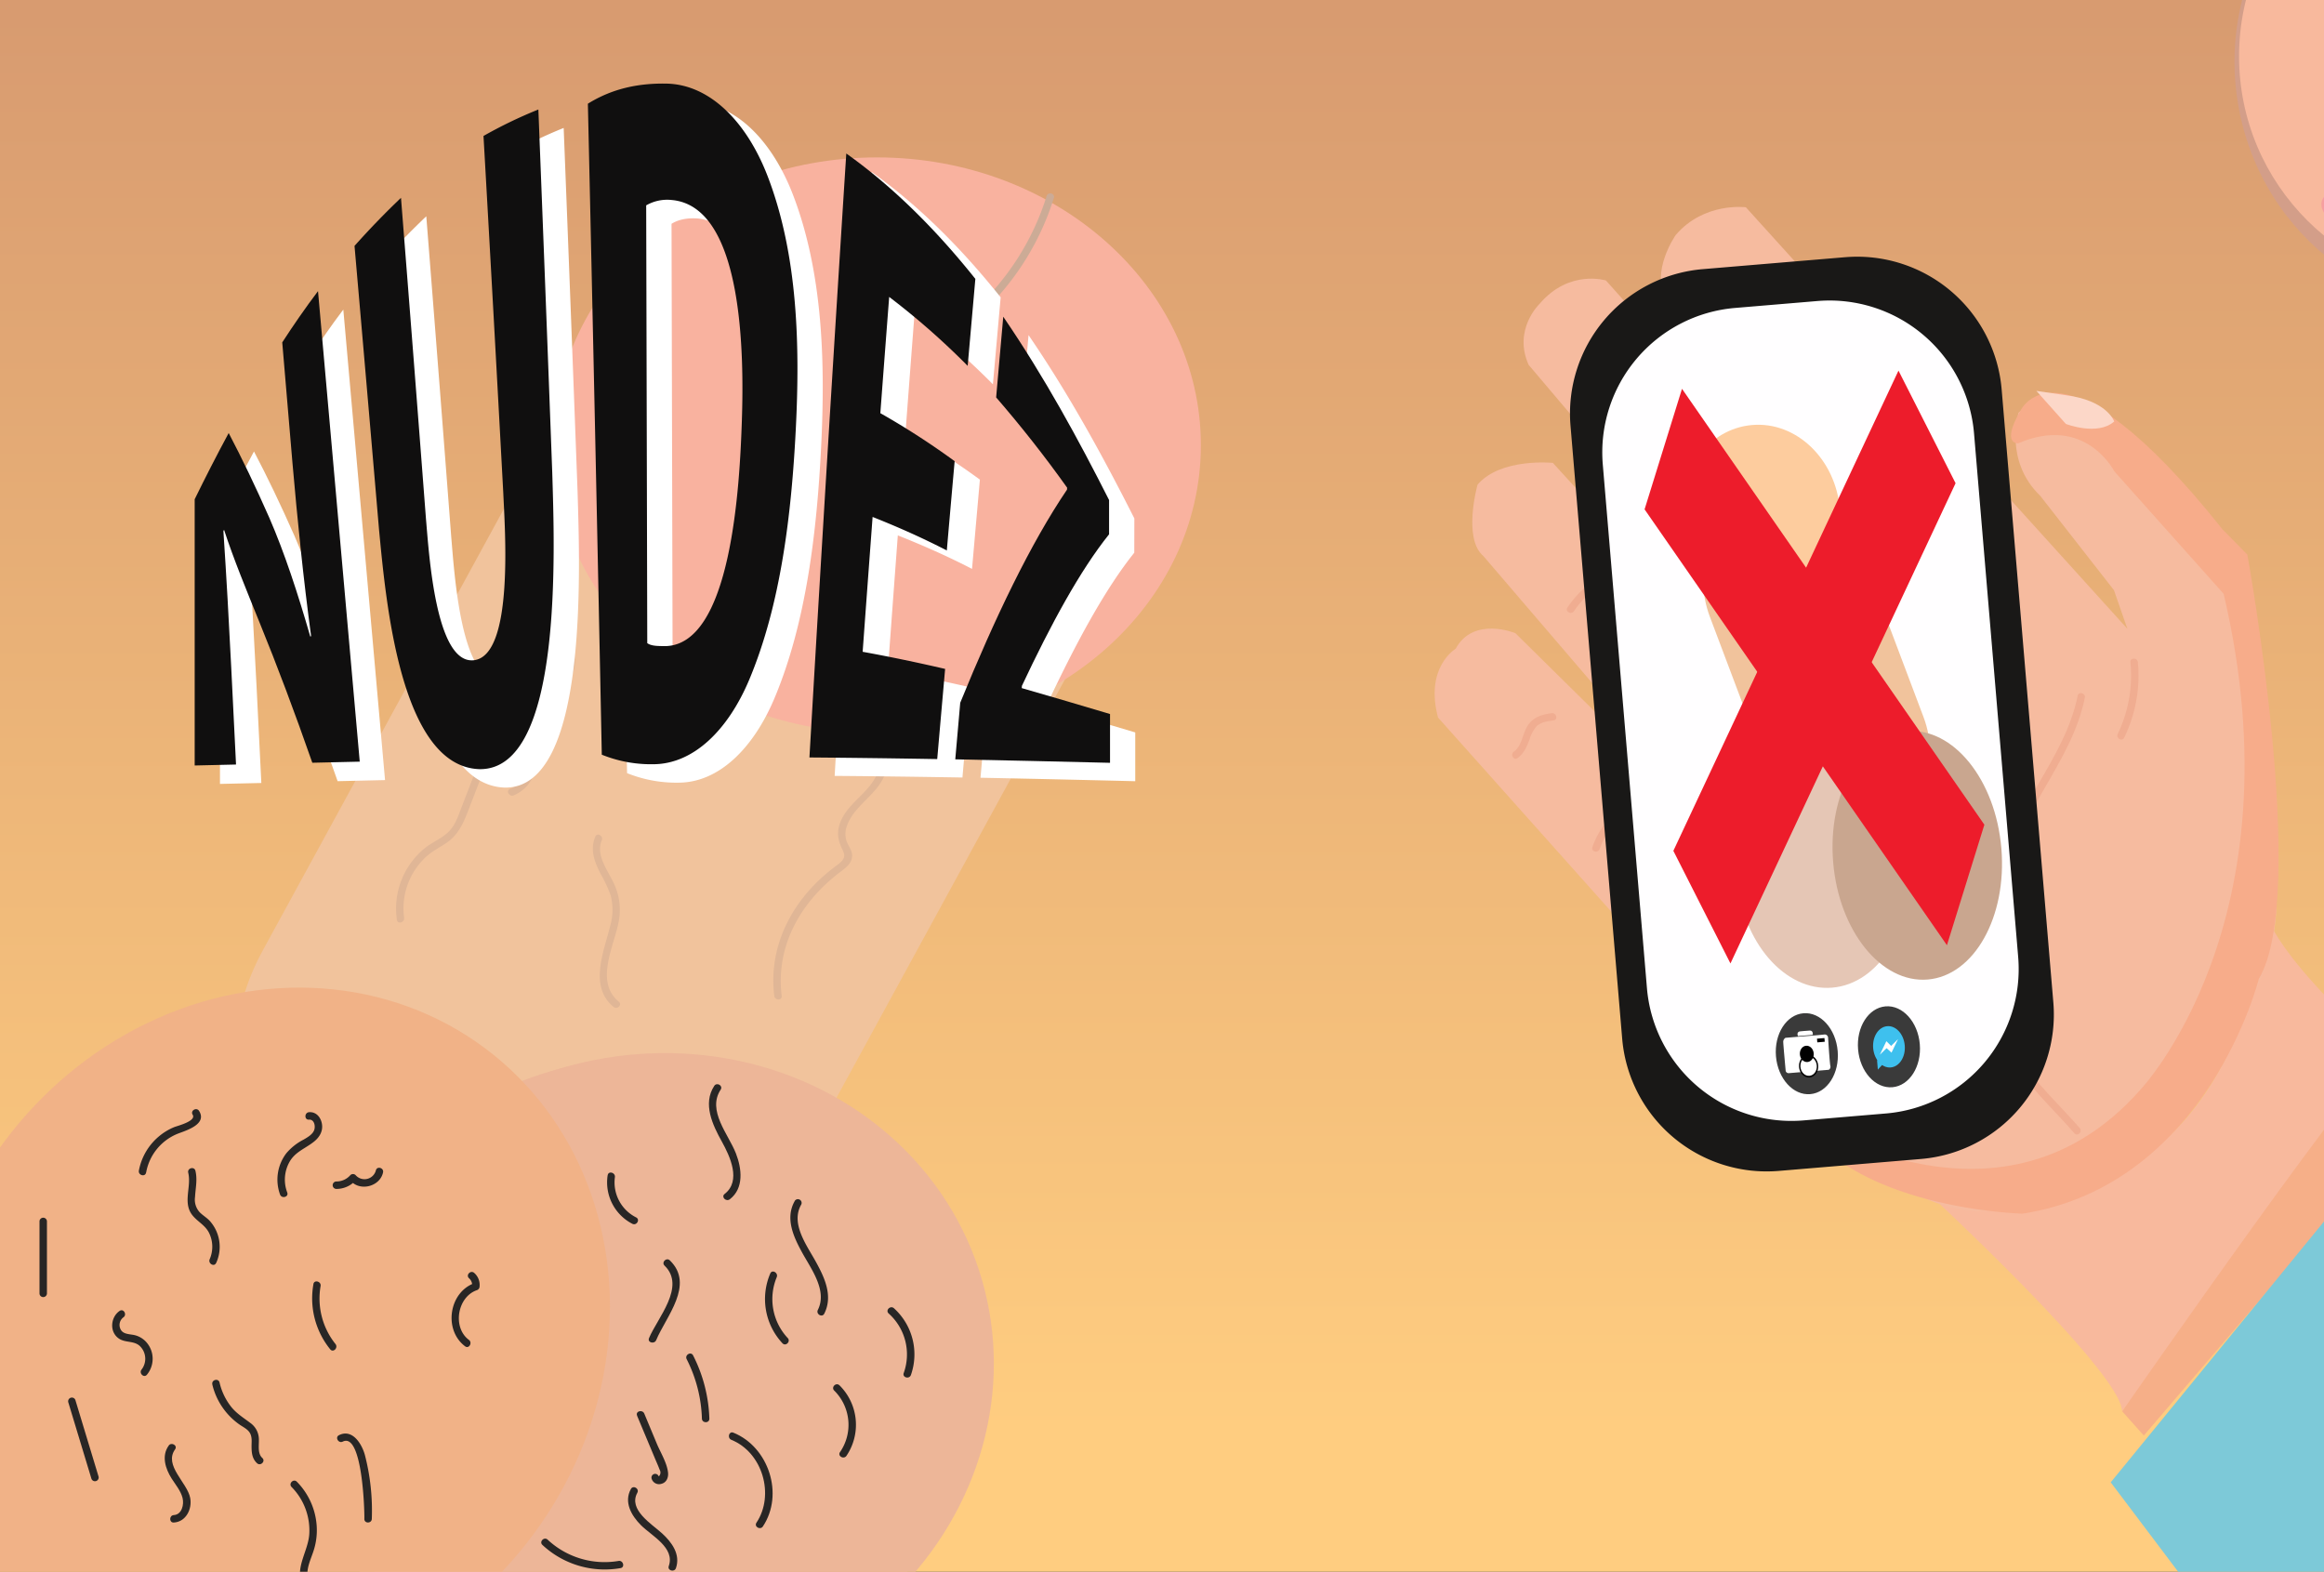 <svg xmlns="http://www.w3.org/2000/svg" xmlns:xlink="http://www.w3.org/1999/xlink" width="797" height="539" viewBox="0 0 797 539">
  <rect x="0" y="0" width="797" height="539" fill="#333333" stroke="none"/>
  <defs>
    <clipPath id="clip-path">
      <rect id="Rectangle_5" data-name="Rectangle 5" width="797" height="539" transform="translate(960 1222)" fill="#fff" stroke="#707070" stroke-width="1"/>
    </clipPath>
    <clipPath id="clip-path-2">
      <rect id="Rectangle_17" data-name="Rectangle 17" width="981.296" height="551.979" transform="translate(-1.191 0.228)" fill="none"/>
    </clipPath>
    <linearGradient id="linear-gradient" x1="-0.322" y1="0.433" x2="0.901" y2="0.433" gradientUnits="objectBoundingBox">
      <stop offset="0" stop-color="#c9886a"/>
      <stop offset="1" stop-color="#ffcd80"/>
    </linearGradient>
  </defs>
  <g id="Mask_Group_2" data-name="Mask Group 2" transform="translate(-960 -1222)" clip-path="url(#clip-path)">
    <g id="tittelscreen" transform="translate(961.191 1267.115)">
      <g id="Group_6" data-name="Group 6" transform="translate(-21.75 -49.667)" clip-path="url(#clip-path-2)">
        <rect id="Rectangle_15" data-name="Rectangle 15" width="551.979" height="984.23" transform="translate(981.572 -0.053) rotate(90)" fill="url(#linear-gradient)"/>
        <ellipse id="Ellipse_12" data-name="Ellipse 12" cx="80.538" cy="83.809" rx="80.538" ry="83.809" transform="translate(773.823 -41.932) rotate(-9.85)" fill="#d39e89"/>
        <ellipse id="Ellipse_13" data-name="Ellipse 13" cx="80.114" cy="79.725" rx="80.114" ry="79.725" transform="translate(788.43 -55.874)" fill="#f8b99d"/>
        <ellipse id="Ellipse_14" data-name="Ellipse 14" cx="5.101" cy="6.874" rx="5.101" ry="6.874" transform="translate(814.778 77.346) rotate(-63.06)" fill="#f69fa0"/>
        <ellipse id="Ellipse_15" data-name="Ellipse 15" cx="4.641" cy="3.792" rx="4.641" ry="3.792" transform="matrix(0.333, -0.943, 0.943, 0.333, 816.404, 81.712)" fill="#f18181"/>
        <ellipse id="Ellipse_16" data-name="Ellipse 16" cx="82.475" cy="93.98" rx="82.475" ry="93.98" transform="translate(895.075 -17.619)" fill="#f8b99d"/>
        <ellipse id="Ellipse_17" data-name="Ellipse 17" cx="6.23" cy="7.14" rx="6.23" ry="7.14" transform="translate(934.332 154.162) rotate(-48.27)" fill="#f69fa0"/>
        <circle id="Ellipse_18" data-name="Ellipse 18" cx="4.073" cy="4.073" r="4.073" transform="translate(937.04 153.147)" fill="#f18181"/>
        <path id="Path_154" data-name="Path 154" d="M552.325,352.611s67.745,62.532,67.975,76.122l98.574-115.2S677.251,278.83,669.7,258.473C669.7,258.473,662.215,376.264,552.325,352.611Z" transform="translate(127.994 59.716)" fill="#f8b99d"/>
        <path id="Path_155" data-name="Path 155" d="M417.236,236.484l112.8,126.373s57.677,56.527,84.33,39.865c0,0,35.664-6.562,53.338-27.21s39.7-52.591,36.768-80.149c0,0-8.142-108.219-12.65-113.273L651.214,136.6s-20.7-17.122-34.872-4.687c0,0-5.208,16.411,7.406,28.519L649.037,192.8l4.6,13.232L522.8,61.486s-14.311-1.871-24.021,9.486c0,0-8.816,12.368-3.368,22.519l87.57,102.162-4.4,7.206L474.826,86.6s-12.542-3.941-22.7,7.937c0,0-9.3,8.8-3.823,20.991L550.32,235.9l-7.068,8.259-86.63-95.007s-17.888-1.83-25.831,7.462c0,0-5.188,18.456,2.014,24.5l86.651,101.125-75.693-74.691s-14.341-5.954-20.49,5.356C423.272,212.907,412.611,219.168,417.236,236.484Z" transform="translate(96.487 14.139)" fill="#f6bb9f"/>
        <path id="Path_156" data-name="Path 156" d="M516.63,360.169s68.772,47.874,118.108-7.9c0,0,55.1-57.784,28.662-170.194l-37.489-42s-9.889-19.56-32.914-9.619c0,0-6.174.613.813-11.321,0,0,13.559-29.04,69.176,40.8l8.551,8.714s21.19,116.825,3.93,145.482c0,0-17.638,70.582-81.008,80.517C594.444,394.648,534.355,393.2,516.63,360.169Z" transform="translate(119.74 26.112)" fill="#f7ac8a"/>
        <path id="Path_157" data-name="Path 157" d="M601.885,345.957c-6.951-7.993-14.97-15.179-20.664-24.2s-8.586-19.682-9.246-30.333c-1.365-22.115,6.808-42.932,17.689-61.755,5.745-9.936,11.678-19.9,13.968-31.289.327-1.6-2.136-2.295-2.463-.68-2.193,10.891-7.774,20.444-13.288,29.93s-10.482,19.33-13.85,29.843c-6.46,20.157-7.237,43.545,3.194,62.563,5.816,10.605,14.99,18.7,22.846,27.722,1.078,1.247,2.883-.567,1.8-1.8Z" transform="translate(131.91 45.451)" fill="#f0ad91"/>
        <path id="Path_158" data-name="Path 158" d="M608.569,214.305a48.482,48.482,0,0,0,4.7-25.892c-.153-1.625-2.709-1.641-2.555,0a46.106,46.106,0,0,1-4.354,24.6c-.721,1.467,1.482,2.765,2.208,1.288Z" transform="translate(140.456 43.232)" fill="#f0ad91"/>
        <path id="Path_159" data-name="Path 159" d="M496.306,294.877c34.667-19.2,61.449-50.951,77.686-86.835a209.563,209.563,0,0,0,11.7-32.986,1.279,1.279,0,0,0-2.463-.68c-10.125,38.434-31.35,74.246-61.786,100.041a163.221,163.221,0,0,1-26.423,18.266c-1.436.8-.153,3.005,1.288,2.2Z" transform="translate(114.597 40.06)" fill="#f0ad91"/>
        <path id="Path_160" data-name="Path 160" d="M462.512,243.342c2.259-6.5,7.12-12,13.8-14.024a1.281,1.281,0,0,0-.68-2.469c-7.579,2.295-13.043,8.453-15.6,15.813-.542,1.533,1.927,2.223,2.463.68Z" transform="translate(106.635 52.389)" fill="#f0ad91"/>
        <path id="Path_161" data-name="Path 161" d="M439.528,217.766c2.213-1.569,3.128-3.9,4.089-6.358a12.342,12.342,0,0,1,2.315-4.421c1.533-1.574,3.874-1.855,5.949-2.136,1.62-.225.93-2.688-.68-2.469-3.424.475-6.5,1.411-8.367,4.513-1.63,2.714-1.866,6.746-4.6,8.689-1.329.945-.051,3.159,1.293,2.2Z" transform="translate(101.482 46.742)" fill="#f0ad91"/>
        <path id="Path_162" data-name="Path 162" d="M488.5,220.744a47.878,47.878,0,0,1,15.506-19.723c1.319-.956.046-3.174-1.288-2.2a50.21,50.21,0,0,0-16.426,20.638c-.654,1.492,1.533,2.8,2.208,1.288Z" transform="translate(112.697 45.866)" fill="#f0ad91"/>
        <path id="Path_163" data-name="Path 163" d="M455.32,176.435a33.174,33.174,0,0,1,11.929-10.692c1.457-.767.164-2.975-1.288-2.208a35.945,35.945,0,0,0-12.849,11.612c-.935,1.354,1.278,2.637,2.208,1.288Z" transform="translate(105 37.726)" fill="#f0ad91"/>
        <path id="Path_164" data-name="Path 164" d="M515.065,178.82q3.067-4.733,6.4-9.292c.618-.848,7.36-8.627,6.91-9.246.956,1.319,3.174.046,2.208-1.288-2.694-3.705-6.608,3.067-8.029,4.876q-5.111,6.644-9.711,13.661c-.9,1.38,1.308,2.663,2.208,1.288Z" transform="translate(118.816 36.46)" fill="#f0ad91"/>
        <path id="Path_165" data-name="Path 165" d="M474.85,130.679a25.447,25.447,0,0,1,10.1-10.053c1.446-.777.159-2.985-1.293-2.208a27.972,27.972,0,0,0-11.014,10.973,1.279,1.279,0,0,0,2.208,1.288Z" transform="translate(109.527 27.292)" fill="#f0ad91"/>
        <path id="Path_166" data-name="Path 166" d="M550.806,151.675a39.21,39.21,0,0,1,12.363-11.924c1.406-.843.123-3.067-1.288-2.2a42.157,42.157,0,0,0-13.288,12.834c-.915,1.37,1.3,2.653,2.208,1.293Z" transform="translate(127.08 31.708)" fill="#f0ad91"/>
        <path id="Path_167" data-name="Path 167" d="M511.377,112.733A65.7,65.7,0,0,1,526.924,96.95c1.324-.951.051-3.169-1.293-2.208a69.508,69.508,0,0,0-16.462,16.7C508.218,112.789,510.436,114.066,511.377,112.733Z" transform="translate(117.961 21.8)" fill="#f0ad91"/>
        <path id="Path_168" data-name="Path 168" d="M583.678,112.614l10.115,11.331s10.907,4.227,16.57-.848c0,0-2.387-7.237-16.713-9.016Z" transform="translate(135.244 25.988)" fill="#fcd7c8"/>
        <path id="Path_169" data-name="Path 169" d="M607.584,419.936l7.411,8.3,98.544-115.18s-11.8-10.222-14.208-15.915S607.584,419.936,607.584,419.936Z" transform="translate(140.772 68.615)" fill="#f6af88"/>
        <path id="Path_170" data-name="Path 170" d="M604.383,443.847,722.967,298.829l139.85,124.252L720.9,598.319Z" transform="translate(140.032 69.048)" fill="#7dc9d8"/>
        <path id="Path_171" data-name="Path 171" d="M688.662,573.177l22.166,28.866L868.367,413.5l-28.212-22.59Z" transform="translate(159.52 90.341)" fill="#6fb7c1"/>
        <path id="Path_172" data-name="Path 172" d="M142.507,420.411h0c52.32,17.638,114.306-3.915,138.455-48.135l86.63-158.643c24.144-44.22,1.308-94.368-51.007-112.006h0c-52.315-17.638-114.3,3.915-138.45,48.135L91.5,308.406C67.35,352.625,90.191,402.774,142.507,420.411Z" transform="translate(19.208 22.024)" fill="#f1c39c"/>
        <ellipse id="Ellipse_19" data-name="Ellipse 19" cx="111.06" cy="98.671" rx="111.06" ry="98.671" transform="translate(210.268 58.534)" fill="#f9b29f"/>
        <ellipse id="Ellipse_20" data-name="Ellipse 20" cx="117.689" cy="109.92" rx="117.689" ry="109.92" transform="translate(100.533 403.673) rotate(-16.26)" fill="#edb698"/>
        <ellipse id="Ellipse_21" data-name="Ellipse 21" cx="117.689" cy="109.92" rx="117.689" ry="109.92" transform="translate(96.524 404.842) rotate(-16.26)" fill="#edb698"/>
        <ellipse id="Ellipse_22" data-name="Ellipse 22" cx="124.063" cy="112.916" rx="124.063" ry="112.916" transform="matrix(0.597, -0.803, 0.803, 0.597, -52.073, 495.738)" fill="#f1b287"/>
        <path id="Path_173" data-name="Path 173" d="M574.138,384.658l-48.712,4.089a49.734,49.734,0,0,1-53.752-45.313L453.949,133.17a49.7,49.7,0,0,1,45.4-53.665l48.712-4.089a49.734,49.734,0,0,1,53.747,45.344l17.73,210.263a49.7,49.7,0,0,1-45.4,53.634Z" transform="translate(105.205 17.345)" fill="#191817"/>
        <path id="Path_174" data-name="Path 174" d="M559.992,366.237l-28.161,2.371a49.729,49.729,0,0,1-53.746-45.339L462.94,143.652a49.709,49.709,0,0,1,45.4-53.665L536.5,87.621a49.734,49.734,0,0,1,53.752,45.339l15.144,179.618A49.7,49.7,0,0,1,559.992,366.237Z" transform="translate(107.284 20.167)" fill="#fffeff"/>
        <ellipse id="Ellipse_23" data-name="Ellipse 23" cx="10.626" cy="13.922" rx="10.626" ry="13.922" transform="matrix(0.996, -0.084, 0.084, 0.996, 628.445, 352.927)" fill="#3a3a3a"/>
        <ellipse id="Ellipse_24" data-name="Ellipse 24" cx="10.626" cy="13.922" rx="10.626" ry="13.922" transform="matrix(0.996, -0.084, 0.084, 0.996, 656.607, 350.559)" fill="#3a3a3a"/>
        <path id="Path_175" data-name="Path 175" d="M518.279,292.65l-4.314.363a1.6,1.6,0,0,0-.8,1.329c0,.869.843,10.007.843,10.007a1.022,1.022,0,0,0,1.094.782l13.667-1.15a1.171,1.171,0,0,0,.577-1.257c-.235-.787-.8-9.813-.8-9.813a1.145,1.145,0,0,0-1.365-1.022C525.941,292.057,518.279,292.65,518.279,292.65Z" transform="translate(118.939 67.438)" fill="#fff"/>
        <path id="Path_176" data-name="Path 176" d="M517.275,292.678l5.111-.429s.215-1.533-1.022-1.472-3.4.286-3.4.286S516.728,291.191,517.275,292.678Z" transform="translate(119.857 67.185)" fill="#fff"/>
        <rect id="Rectangle_16" data-name="Rectangle 16" width="2.561" height="1.273" transform="translate(643.683 360.747) rotate(-4.82)"/>
        <ellipse id="Ellipse_25" data-name="Ellipse 25" cx="3.297" cy="3.881" rx="3.297" ry="3.881" transform="matrix(0.997, -0.08, 0.08, 0.997, 637.215, 366.579)"/>
        <ellipse id="Ellipse_26" data-name="Ellipse 26" cx="2.815" cy="3.312" rx="2.815" ry="3.312" transform="matrix(0.997, -0.08, 0.08, 0.997, 637.74, 367.108)" fill="#fff"/>
        <ellipse id="Ellipse_27" data-name="Ellipse 27" cx="2.382" cy="2.801" rx="2.382" ry="2.801" transform="matrix(0.996, -0.085, 0.085, 0.996, 637.575, 363.374)"/>
        <path id="Path_177" data-name="Path 177" d="M551.865,259.452h0c-14.162,6.6-30.6-1.211-36.722-17.449l-21.977-58.264c-6.133-16.242.394-34.754,14.556-41.358h0c14.162-6.6,30.6,1.211,36.727,17.454L566.426,218.1C572.544,234.322,566.027,252.838,551.865,259.452Z" transform="translate(113.781 32.329)" fill="#f1c39c"/>
        <ellipse id="Ellipse_28" data-name="Ellipse 28" cx="27.563" cy="31.376" rx="27.563" ry="31.376" transform="matrix(0.996, -0.085, 0.085, 0.996, 593.977, 152.648)" fill="#fdcc9e"/>
        <ellipse id="Ellipse_29" data-name="Ellipse 29" cx="29.47" cy="40.376" rx="29.47" ry="40.376" transform="matrix(0.996, -0.084, 0.084, 0.996, 612.773, 265.298)" fill="#e5c6b5"/>
        <ellipse id="Ellipse_30" data-name="Ellipse 30" cx="28.953" cy="42.753" rx="28.953" ry="42.753" transform="matrix(0.996, -0.084, 0.084, 0.996, 645.644, 257.732)" fill="#c9a68f"/>
        <g id="Group_3" data-name="Group 3" transform="translate(584.556 131.645)">
          <path id="Path_178" data-name="Path 178" d="M502.143,310.266l-19.58-38.618,77.205-164.684,19.58,38.613Z" transform="translate(-472.694 -106.964)" fill="#ed1c2b"/>
          <path id="Path_179" data-name="Path 179" d="M591.076,261.512l-12.839,41.337L474.547,153.375l12.834-41.342Z" transform="translate(-474.547 -105.792)" fill="#ed1c2b"/>
        </g>
        <path id="Path_180" data-name="Path 180" d="M539.291,298.946l.281,3.337,1.676-1.825Z" transform="translate(124.98 69.075)" fill="#3ec0ee"/>
        <ellipse id="Ellipse_31" data-name="Ellipse 31" cx="5.438" cy="7.104" rx="5.438" ry="7.104" transform="matrix(0.996, -0.084, 0.084, 0.996, 662.352, 356.92)" fill="#3ec0ee"/>
        <path id="Path_181" data-name="Path 181" d="M540.08,298.521l2.233-4.651,1.63,1.62,2.377-2.336-2.239,4.651-1.687-1.533Z" transform="translate(125.162 67.736)" fill="#fff"/>
        <path id="Path_182" data-name="Path 182" d="M78.531,361.606a13.309,13.309,0,0,0-2.208-14.418c-1.063-1.145-2.443-1.911-3.516-3.031a6.39,6.39,0,0,1-1.533-5.142c.169-3.067.874-5.97.133-9.016-.388-1.595-2.857-.92-2.463.68,1.181,4.866-2.044,10.4,1.533,14.7,1.809,2.193,4.319,3.3,5.622,5.964a10.7,10.7,0,0,1,.21,8.97c-.654,1.492,1.533,2.8,2.208,1.293Z" transform="translate(16.168 76.045)" fill="#282625"/>
        <path id="Path_183" data-name="Path 183" d="M59.634,390.788a8.581,8.581,0,0,0,.087-10.825,7.814,7.814,0,0,0-5.228-2.913c-1.615-.256-3.363-.373-4.022-2.136a3.261,3.261,0,0,1,1.089-3.8c1.349-.925.072-3.138-1.288-2.208-3.113,2.131-3.578,7.2-.266,9.471,2.3,1.584,5.438.618,7.436,2.816a6.055,6.055,0,0,1,.388,7.784C56.772,390.225,58.571,392.045,59.634,390.788Z" transform="translate(11.31 85.201)" fill="#282625"/>
        <path id="Path_184" data-name="Path 184" d="M75.616,389.67a23.418,23.418,0,0,0,9.317,13.723c1.247.869,2.883,1.6,3.629,2.995s.511,2.949.511,4.385c0,2.218.164,4.308,1.881,5.883,1.211,1.114,3.026-.69,1.809-1.8-1.917-1.758-.9-5.014-1.252-7.339a6.92,6.92,0,0,0-2.877-4.687c-2.285-1.738-4.6-3.138-6.45-5.392a21.083,21.083,0,0,1-4.089-8.464c-.388-1.595-2.852-.92-2.463.68Z" transform="translate(17.755 89.681)" fill="#282625"/>
        <path id="Path_185" data-name="Path 185" d="M63.716,406.494c-2.555,3.542-1.1,7.953,1.022,11.31,1.344,2.111,3.118,4.181,3.736,6.644.557,2.223-.22,5.7-3.005,5.862-1.635.1-1.646,2.652,0,2.555,4.165-.24,6.338-4.6,5.622-8.418-.976-5.269-9.138-11.157-5.188-16.672.961-1.339-1.252-2.617-2.2-1.293Z" transform="translate(14.695 93.813)" fill="#282625"/>
        <path id="Path_186" data-name="Path 186" d="M45.9,420.126l-7.937-26.219a1.278,1.278,0,0,0-2.463.68l7.937,26.219A1.279,1.279,0,0,0,45.9,420.126Z" transform="translate(8.469 90.826)" fill="#282625"/>
        <path id="Path_187" data-name="Path 187" d="M57.648,334.42A17.714,17.714,0,0,1,68.57,321.055c2.959-1.119,10.074-3.251,7.237-7.784-.874-1.39-3.067-.107-2.208,1.288,1.39,2.218-5.249,3.833-6.373,4.293a19.9,19.9,0,0,0-5.418,3.348,20.111,20.111,0,0,0-6.644,11.541c-.3,1.61,2.162,2.3,2.463.68Z" transform="translate(13.026 72.249)" fill="#282625"/>
        <path id="Path_188" data-name="Path 188" d="M110.365,336.252a8.868,8.868,0,0,0,6.644-2.918H115.2c3.189,3.91,10.161,2.147,11.213-2.739.348-1.6-2.116-2.29-2.463-.68a4.031,4.031,0,0,1-6.941,1.61,1.293,1.293,0,0,0-1.809,0,6.317,6.317,0,0,1-4.845,2.172,1.279,1.279,0,0,0,0,2.555Z" transform="translate(25.509 76.023)" fill="#282625"/>
        <path id="Path_189" data-name="Path 189" d="M97.114,341.07a12.435,12.435,0,0,1,.741-10.447c1.957-3.527,5.412-4.6,8.4-6.982,2.009-1.589,3.266-3.777,2.7-6.394-.465-2.162-2.044-3.915-4.375-3.726-1.625.138-1.641,2.694,0,2.555,1.743-.143,2.244,2.07,1.814,3.45-.511,1.6-2.3,2.586-3.665,3.389A19.2,19.2,0,0,0,96.8,327.6a14.929,14.929,0,0,0-2.152,14.152C95.213,343.283,97.687,342.619,97.114,341.07Z" transform="translate(21.954 72.442)" fill="#282625"/>
        <path id="Path_190" data-name="Path 190" d="M103.858,361.567a27.737,27.737,0,0,0,5.755,22.365c1.022,1.283,2.826-.511,1.809-1.809a24.957,24.957,0,0,1-5.111-19.876c.286-1.6-2.177-2.295-2.463-.68Z" transform="translate(24.191 83.342)" fill="#282625"/>
        <path id="Path_191" data-name="Path 191" d="M112.309,405.785c6.67-3.312,7.5,23.434,7.406,26.5-.046,1.646,2.509,1.641,2.555,0a76.152,76.152,0,0,0-2.346-21.813c-1.022-3.838-4.273-9.2-8.9-6.895-1.472.731-.179,2.939,1.288,2.208Z" transform="translate(25.798 93.141)" fill="#282625"/>
        <path id="Path_192" data-name="Path 192" d="M103.571,450.541c-1.262-3.808.859-7.36,1.917-10.948a22.667,22.667,0,0,0,.859-8.259,23.832,23.832,0,0,0-6.777-14.822c-1.155-1.17-2.964.634-1.809,1.809a21.2,21.2,0,0,1,6.072,16.058c-.322,5.714-4.636,11.07-2.724,16.866.511,1.533,2.985.889,2.463-.68Z" transform="translate(22.796 96.173)" fill="#282625"/>
        <path id="Path_193" data-name="Path 193" d="M30.031,368.882V344.146a1.278,1.278,0,0,0-2.555,0v24.737A1.278,1.278,0,0,0,30.031,368.882Z" transform="translate(6.629 79.241)" fill="#282625"/>
        <path id="Path_194" data-name="Path 194" d="M185.761,331.253a15.982,15.982,0,0,0,8.474,16.651c1.462.746,2.76-1.457,1.288-2.2a13.421,13.421,0,0,1-7.278-13.769c.235-1.61-2.228-2.305-2.463-.68Z" transform="translate(43.187 76.331)" fill="#282625"/>
        <path id="Path_195" data-name="Path 195" d="M215.755,306.308c-4.022,6.133-.557,13.391,2.6,19.074,2.806,5.06,6.757,13.493.961,17.975-1.3,1.022.511,2.806,1.8,1.809,4.9-3.787,4.089-10.549,2.08-15.7-2.555-6.593-9.971-14.673-5.239-21.875.9-1.38-1.308-2.663-2.208-1.288Z" transform="translate(49.746 70.641)" fill="#282625"/>
        <path id="Path_196" data-name="Path 196" d="M199.732,382.2c3.337-8.034,13.288-19.018,4.676-27.338-1.181-1.145-2.99.659-1.809,1.8,7.416,7.186-2.469,17.965-5.331,24.86-.629,1.533,1.84,2.177,2.463.675Z" transform="translate(45.868 81.919)" fill="#282625"/>
        <path id="Path_197" data-name="Path 197" d="M237.34,380.7a19.565,19.565,0,0,1-3.772-20.847c.634-1.492-1.564-2.8-2.208-1.288a22.222,22.222,0,0,0,4.176,23.929c1.124,1.2,2.929-.608,1.8-1.809Z" transform="translate(53.358 82.705)" fill="#282625"/>
        <path id="Path_198" data-name="Path 198" d="M238.14,338.343c-3.409,5.959-.434,12.338,2.555,17.781,3.067,5.586,8.663,12.987,5.356,19.585-.736,1.467,1.467,2.76,2.2,1.288,3.1-6.169.026-12.527-3.041-18.052s-8.556-12.89-4.881-19.314a1.279,1.279,0,0,0-2.208-1.288Z" transform="translate(54.991 78.041)" fill="#282625"/>
        <path id="Path_199" data-name="Path 199" d="M220.352,405.258c10.7,4.334,14.914,18.91,8.6,28.406-.91,1.375,1.3,2.652,2.208,1.288,7.309-11.009,2-27.241-10.13-32.158C219.5,402.176,218.845,404.649,220.352,405.258Z" transform="translate(51.032 93.066)" fill="#282625"/>
        <path id="Path_200" data-name="Path 200" d="M207.767,382.674a48.1,48.1,0,0,1,5.223,20.372c.056,1.641,2.612,1.646,2.555,0a51.166,51.166,0,0,0-5.571-21.66c-.746-1.467-2.949-.174-2.208,1.288Z" transform="translate(48.284 87.989)" fill="#282625"/>
        <path id="Path_201" data-name="Path 201" d="M193.927,398.313l4.334,10.35,1.968,4.7c.394.935.818,1.871,1.186,2.821l.3.756a1.789,1.789,0,0,1-.348,2.228,1.279,1.279,0,0,0-2.463.68,2.647,2.647,0,0,0,3.317,1.871c1.819-.424,2.525-2.172,2.336-3.895-.353-3.281-2.555-6.823-3.828-9.844l-4.314-10.35c-.624-1.492-3.1-.838-2.463.68Z" transform="translate(45.1 91.7)" fill="#282625"/>
        <path id="Path_202" data-name="Path 202" d="M192.375,418.593c-2.469,4.518.179,9.108,3.46,12.4,3.654,3.675,11.755,7.7,9.537,14.035-.537,1.533,1.927,2.223,2.463.68,1.625-4.692-1.411-8.857-4.748-11.9-3.542-3.235-11.689-8.1-8.5-13.927.792-1.446-1.416-2.734-2.208-1.293Z" transform="translate(44.536 96.596)" fill="#282625"/>
        <path id="Path_203" data-name="Path 203" d="M253.1,413.839a19.039,19.039,0,0,0-2.382-24.175c-1.181-1.145-2.99.659-1.8,1.809a16.513,16.513,0,0,1,1.983,21.077C249.949,413.9,252.167,415.178,253.1,413.839Z" transform="translate(57.744 89.968)" fill="#282625"/>
        <path id="Path_204" data-name="Path 204" d="M271.7,391.088a21.338,21.338,0,0,0-5.811-22.9c-1.222-1.094-3.036.705-1.809,1.8a18.839,18.839,0,0,1,5.157,20.413c-.557,1.533,1.911,2.218,2.463.68Z" transform="translate(61.247 85.008)" fill="#282625"/>
        <path id="Path_205" data-name="Path 205" d="M193.733,439.939a28.621,28.621,0,0,1-24.3-7.288c-1.2-1.119-3.01.68-1.8,1.8a31.34,31.34,0,0,0,26.781,7.947c1.615-.276.93-2.739-.68-2.463Z" transform="translate(38.946 99.911)" fill="#282625"/>
        <path id="Path_206" data-name="Path 206" d="M148.19,381.311c-5.719-4.273-3.961-14.74,2.729-17.045a1.344,1.344,0,0,0,.935-1.232,5.453,5.453,0,0,0-1.814-4.666c-1.2-1.124-3.01.68-1.809,1.8a3.225,3.225,0,0,1,1.068,2.862l.94-1.232c-8.913,3.067-10.84,16.1-3.343,21.716,1.319.986,2.6-1.232,1.293-2.208Z" transform="translate(33.171 82.733)" fill="#282625"/>
        <path id="Path_207" data-name="Path 207" d="M178.132,186.293c1.022,4.37-1.268,8.234-3.578,11.755-2.244,3.4-4.7,6.711-6,10.621-2.555,7.769-.787,19.933-9.915,23.781-1.533.639-.21,2.842,1.288,2.208,9.68-4.089,8.392-16.13,10.835-24.481,2.463-8.433,12.128-15.006,9.844-24.573-.383-1.6-2.847-.925-2.463.68Z" transform="translate(36.802 42.654)" fill="#e0b696"/>
        <path id="Path_208" data-name="Path 208" d="M182.458,236.872c-1.927,4.5-.286,8.689,1.825,12.808a45.856,45.856,0,0,1,3.45,7.416,19.889,19.889,0,0,1-.189,10.426c-2.1,8.689-7.416,20.725,1.17,27.783,1.257,1.022,3.067-.762,1.8-1.8-8.51-7-1.319-19.565.051-28.018a21.164,21.164,0,0,0-2.106-13.263c-2.044-4.17-5.867-9.23-3.8-14.055.639-1.5-1.559-2.8-2.208-1.293Z" transform="translate(42.269 54.566)" fill="#e0b696"/>
        <path id="Path_209" data-name="Path 209" d="M234.742,295.605c-2.09-17.122,6.414-32.015,19.708-42.221,1.942-1.492,4.39-3.067,4.452-5.816.036-1.533-.818-2.729-1.467-4.017a7.728,7.728,0,0,1-.261-6.4c2.474-6.879,9.961-10.283,12.777-17.07.629-1.533-1.845-2.182-2.463-.68-2.9,6.992-10.871,10.293-13.023,17.806-.884,3.128-.189,5.453,1.13,8.275.792,1.7.93,2.555-.4,4.058a13.907,13.907,0,0,1-2.044,1.625c-1.4,1.078-2.775,2.182-4.089,3.353-11.816,10.447-18.813,25.136-16.866,41.077.2,1.615,2.755,1.635,2.555,0Z" transform="translate(53.892 50.484)" fill="#e0b696"/>
        <path id="Path_210" data-name="Path 210" d="M129.556,270.224a24.078,24.078,0,0,1,7.738-21.129c2.044-1.825,4.5-3.031,6.762-4.569,4.441-3.015,6.062-7.406,7.922-12.23l7.043-18.261c.593-1.533-1.876-2.2-2.463-.68l-7.227,18.726c-1.16,3.01-2.172,6.3-4.528,8.622-2.187,2.162-5.162,3.368-7.605,5.2a26.641,26.641,0,0,0-10.12,25c.23,1.62,2.693.93,2.463-.68Z" transform="translate(29.598 49.084)" fill="#e0b696"/>
        <path id="Path_211" data-name="Path 211" d="M313,58.5a89.1,89.1,0,0,1-26.183,40.3c-1.237,1.089.578,2.893,1.8,1.809a91.7,91.7,0,0,0,26.848-41.434c.511-1.574-1.978-2.249-2.469-.68Z" transform="translate(66.503 13.269)" fill="#ccab96"/>
        <g id="Group_4" data-name="Group 4" transform="translate(95.998 39.537)">
          <path id="Path_212" data-name="Path 212" d="M77.745,252.631v-91.3c3.629-7.406,7.513-15.026,11.663-22.708,4.508,8.581,9.2,18.333,13.927,29.05,5.259,12.092,9.793,25.994,14.05,40.729l.291-.118c-2.7-20.076-4.7-39.865-6.414-59.583q-1.773-20.786-3.486-41.163c3.874-5.985,7.993-11.929,12.266-17.576q6.971,78.233,14.311,161.357l-16.263.373c-6.031-17.275-12.1-33.395-18.072-48.043-4.533-11.178-8.842-21.583-12.2-31.836-.092.179-.133.271-.225.455,1.022,15.333,1.9,31,2.693,46.826q.8,16.508,1.641,33.221Z" transform="translate(-77.745 -18.786)" fill="#fff"/>
          <path id="Path_213" data-name="Path 213" d="M138.208,69.669q4.308,54.4,8.561,110.074c1.022,11.489,3.245,50.087,16.478,48.482,13.8-1.7,10.564-45.273,10.043-57.309q-3.322-61.556-6.787-122.468a154.862,154.862,0,0,1,18.818-9.072q2.448,62.108,4.758,124.507c.767,26.127,3.879,102.116-24.951,101.707-27.159-.879-32.122-57.881-34.448-82.015q-4.222-49.418-8.423-97.419C127.444,80.336,132.724,74.887,138.208,69.669Z" transform="translate(-67.452 -30.484)" fill="#fff"/>
          <path id="Path_214" data-name="Path 214" d="M187.266,39.074c8.622-5.392,17.745-7.063,26.848-6.91,15.082.225,27.655,13.288,34.754,31.647,10.564,27.369,11.1,58.878,9.711,86.615-1.457,28.923-5.08,60.345-16.079,86.375-7.206,17.014-18.967,28.7-32.756,28.769a45.211,45.211,0,0,1-17.714-3.266Q189.8,150.538,187.266,39.074Zm20.377,184.969c1.4,1.022,3.654.976,5.663,1.022,23.321.429,26.066-55.581,26.791-77.5.7-21.543.71-73.4-24.129-75.493-4.278-.245-7.058.808-8.689,1.85Q207.459,148.959,207.643,224.043Z" transform="translate(-52.419 -32.155)" fill="#fff"/>
          <path id="Path_215" data-name="Path 215" d="M296.067,187.759c-8.31-4.3-16.815-8.065-25.452-11.489q-1.712,23-3.409,46.238c9.506,1.727,18.91,3.705,28.284,5.872q-1.349,15.384-2.714,30.921-21.89-.378-43.821-.557,6.1-104.7,12.67-207.11c16.191,11.525,30.773,26.122,44.26,43l-2.653,29.822a255.574,255.574,0,0,0-26.924-23.648q-1.533,19.866-3.026,39.865a264.24,264.24,0,0,1,25.483,16.467Q297.416,172.38,296.067,187.759Z" transform="translate(-38.155 -27.65)" fill="#fff"/>
          <path id="Path_216" data-name="Path 216" d="M291.315,229.485c11.862-29.132,24.19-54.774,36.62-73.117a4.263,4.263,0,0,1,.036-.675q-11.372-15.951-24.354-30.947,1.232-13.922,2.438-27.671c14.254,20.863,25.825,42.191,36.288,62.864l-.026,11.755c-10,12.476-19.933,30.8-29.884,51.958-.026.312-.041.47-.066.782,10.171,2.9,20.239,5.913,30.282,8.893v16.733q-26.51-.659-53.077-1.191Q290.452,239.165,291.315,229.485Z" transform="translate(-28.762 -17.142)" fill="#fff"/>
        </g>
        <g id="Group_5" data-name="Group 5" transform="translate(87.325 33.215)">
          <path id="Path_217" data-name="Path 217" d="M70.7,247.5V156.2c3.629-7.411,7.508-15.026,11.663-22.708,4.508,8.576,9.2,18.333,13.927,29.05,5.259,12.092,9.793,25.994,14.05,40.729l.286-.118c-2.7-20.076-4.692-39.865-6.409-59.583q-1.774-20.786-3.491-41.163c3.879-5.985,8-11.929,12.266-17.576q6.966,78.228,14.311,161.357l-16.263.373c-6.031-17.275-12.1-33.395-18.072-48.043-4.533-11.183-8.842-21.589-12.2-31.841l-.22.45c1.022,15.333,1.9,31,2.688,46.826q.8,16.513,1.641,33.221Z" transform="translate(-70.701 -13.652)" fill="#100f0f"/>
          <path id="Path_218" data-name="Path 218" d="M131.156,64.529q4.314,54.406,8.566,110.074c1.022,11.494,3.245,50.087,16.478,48.487,13.8-1.7,10.559-45.278,10.038-57.309q-3.312-61.556-6.787-122.468a155.609,155.609,0,0,1,18.818-9.072q2.448,62.1,4.763,124.507c.767,26.122,3.874,102.116-24.952,101.707-27.165-.859-32.122-57.861-34.442-82.02Q119.411,129,115.22,81.012C120.4,75.2,125.662,69.768,131.156,64.529Z" transform="translate(-60.406 -25.35)" fill="#100f0f"/>
          <path id="Path_219" data-name="Path 219" d="M180.217,33.924c8.643-5.382,17.75-7.048,26.853-6.895,15.077.22,27.655,13.288,34.754,31.642,10.559,27.374,11.1,58.883,9.711,86.62-1.457,28.923-5.08,60.345-16.074,86.375-7.211,17.009-18.972,28.7-32.761,28.769a45.083,45.083,0,0,1-17.709-3.271Q182.753,145.408,180.217,33.924Zm20.367,184.985c1.39,1.022,3.654.976,5.663,1.022,23.316.429,26.066-55.581,26.786-77.5.7-21.543.71-73.4-24.129-75.493a14.4,14.4,0,0,0-8.689,1.845Q200.411,143.849,200.584,218.908Z" transform="translate(-45.376 -27.02)" fill="#100f0f"/>
          <path id="Path_220" data-name="Path 220" d="M289.043,182.626c-8.315-4.3-16.815-8.07-25.452-11.494q-1.717,23.03-3.409,46.244c9.5,1.722,18.91,3.7,28.284,5.872q-1.36,15.379-2.714,30.921-21.885-.378-43.821-.557,6.077-104.7,12.639-207.12c16.191,11.525,30.773,26.122,44.261,43L296.2,119.327A255.038,255.038,0,0,0,269.28,95.679q-1.533,19.866-3.031,39.865a263.888,263.888,0,0,1,25.483,16.462Q290.372,167.247,289.043,182.626Z" transform="translate(-31.106 -22.517)" fill="#100f0f"/>
          <path id="Path_221" data-name="Path 221" d="M284.251,224.342c11.868-29.132,24.2-54.769,36.62-73.086,0-.271.026-.4.041-.675q-11.372-15.961-24.343-30.957l2.438-27.671c14.254,20.863,25.826,42.191,36.288,62.864v11.755c-10,12.476-19.933,30.793-29.889,51.958-.026.312-.036.47-.061.782,10.171,2.9,20.239,5.913,30.277,8.893v16.728q-26.505-.649-53.072-1.191Q283.392,234.022,284.251,224.342Z" transform="translate(-21.713 -12.004)" fill="#100f0f"/>
        </g>
      </g>
    </g>
  </g>
</svg>
